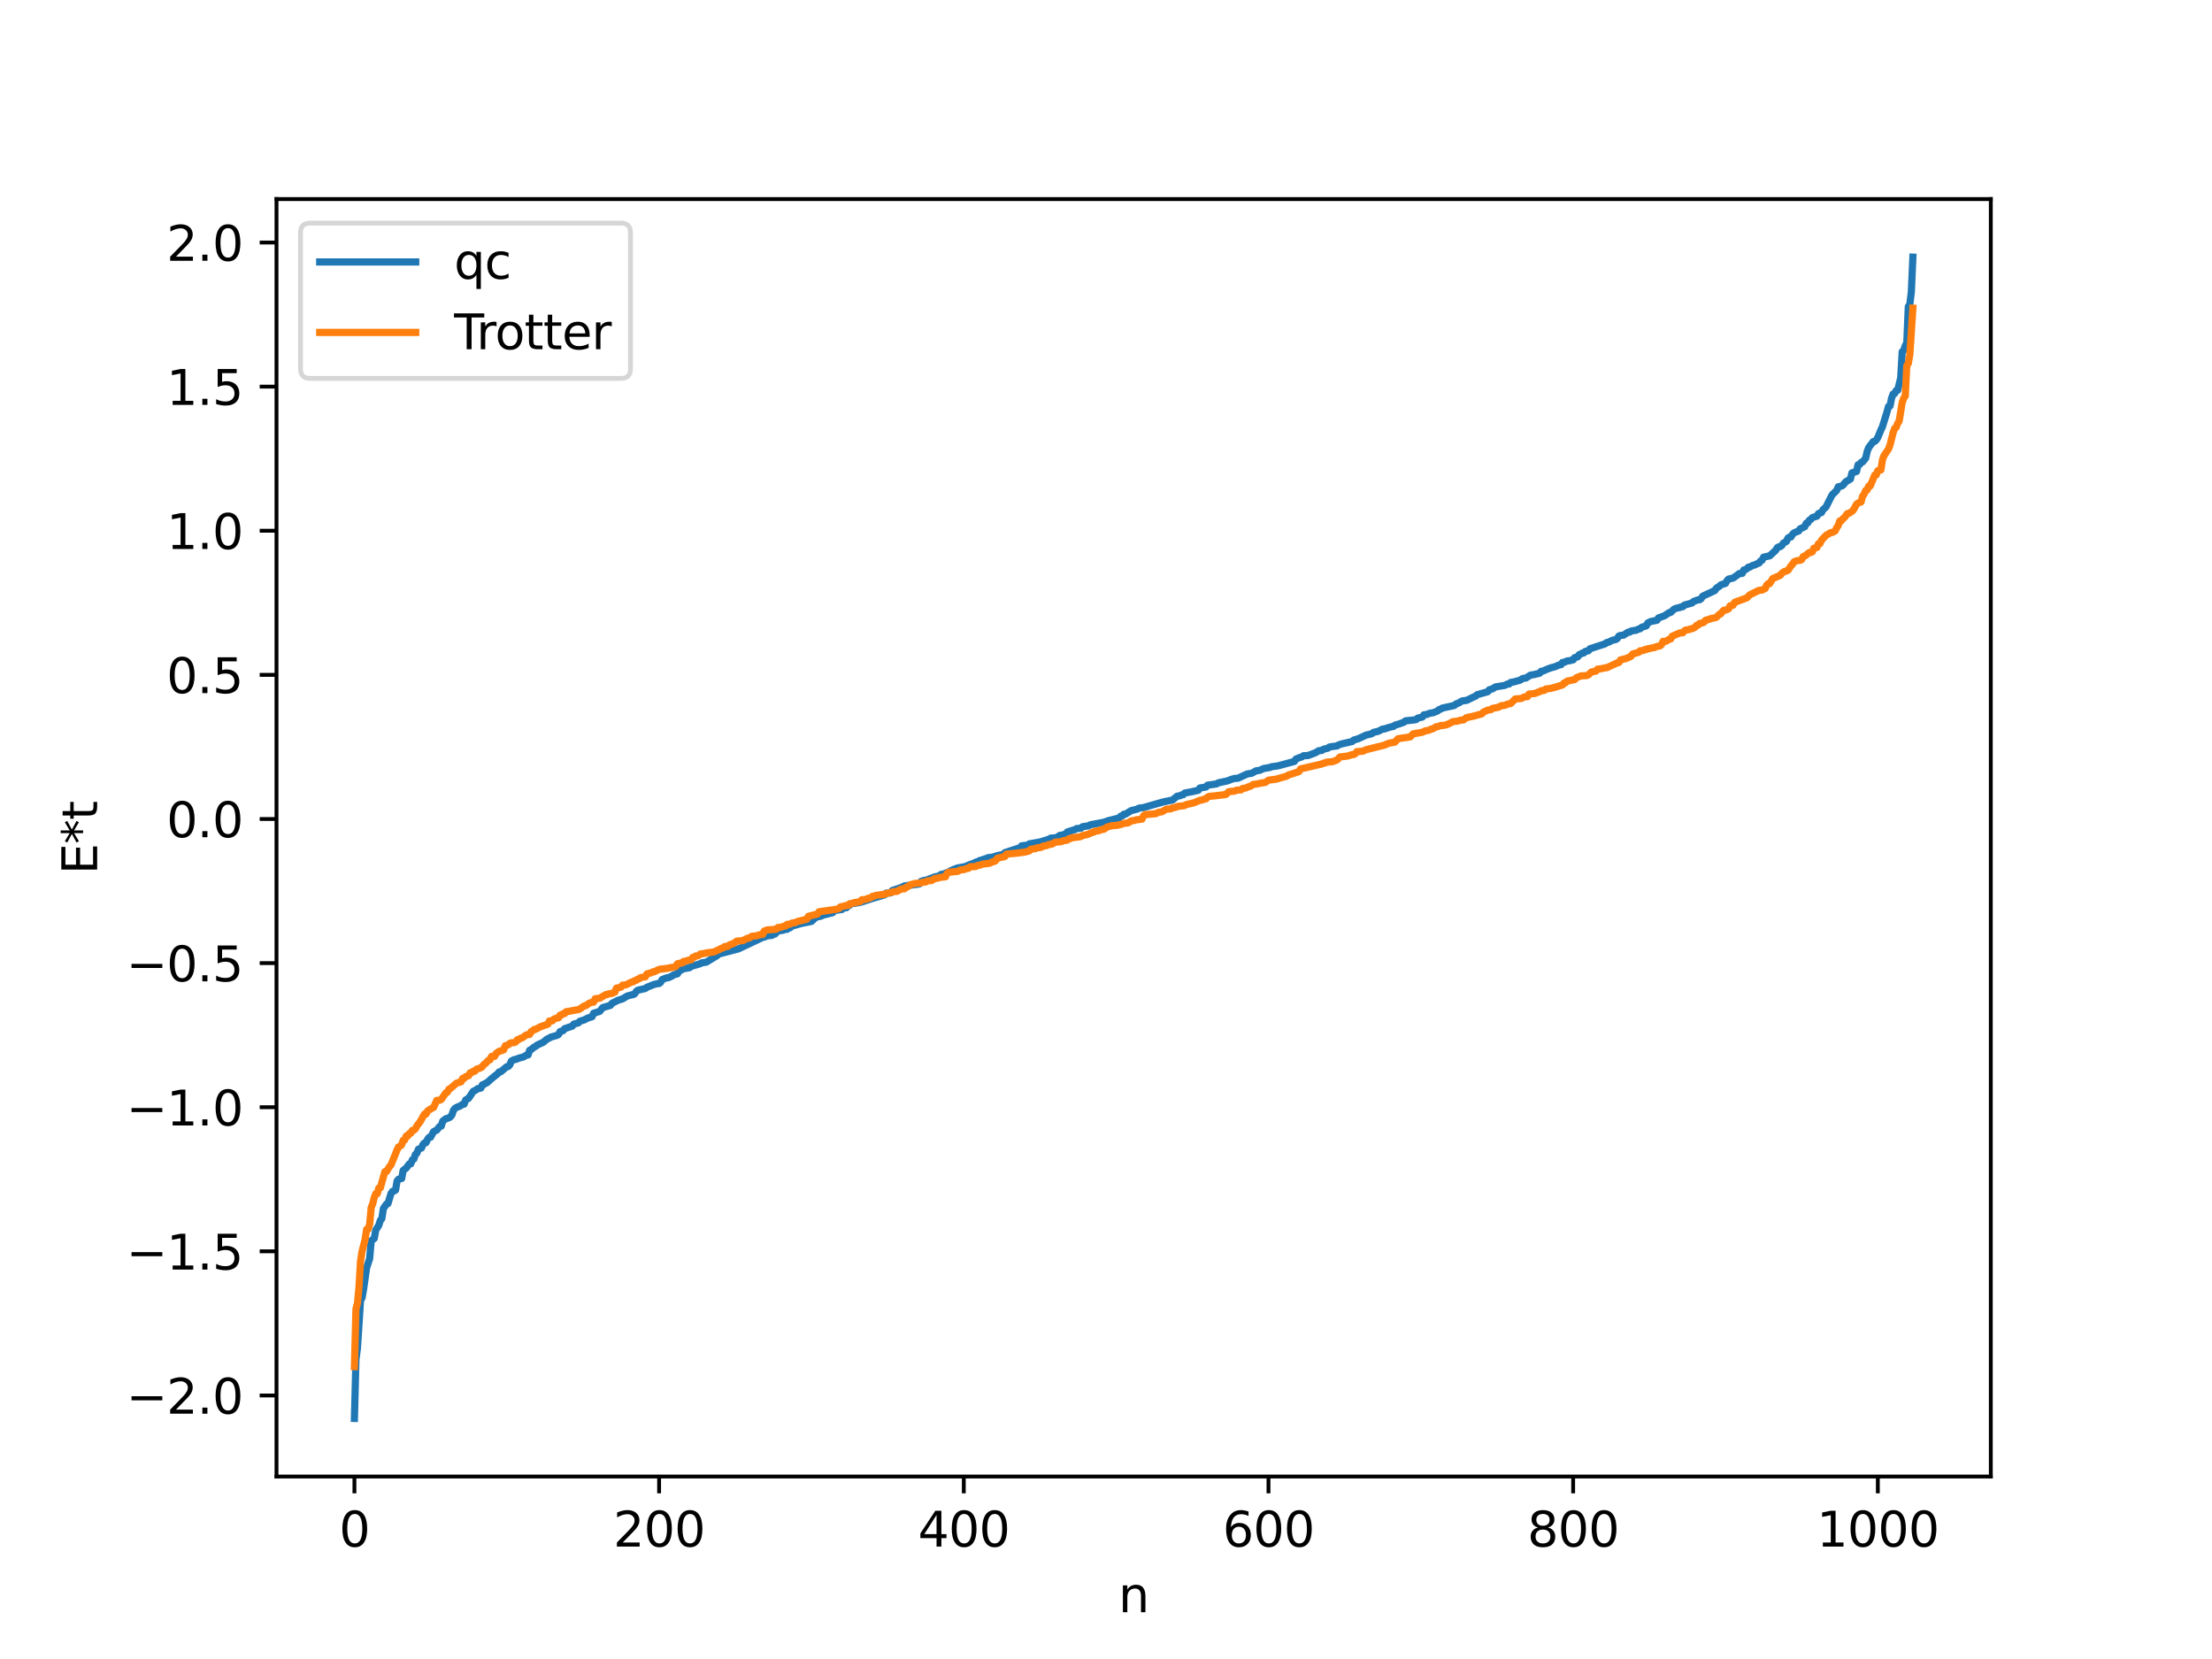 <?xml version="1.0" encoding="utf-8" standalone="no"?>
<!DOCTYPE svg PUBLIC "-//W3C//DTD SVG 1.1//EN"
  "http://www.w3.org/Graphics/SVG/1.1/DTD/svg11.dtd">
<svg xmlns:xlink="http://www.w3.org/1999/xlink" width="460.8pt" height="345.6pt" viewBox="0 0 460.8 345.6" xmlns="http://www.w3.org/2000/svg" version="1.1">
 <defs>
  <style type="text/css">*{stroke-linejoin: round; stroke-linecap: butt}</style>
 </defs>
 <g id="figure_1">
  <g id="patch_1">
   <path d="M 0 345.6 
L 460.8 345.6 
L 460.8 0 
L 0 0 
z
" style="fill: #ffffff"/>
  </g>
  <g id="axes_1">
   <g id="patch_2">
    <path d="M 57.6 307.584 
L 414.72 307.584 
L 414.72 41.472 
L 57.6 41.472 
z
" style="fill: #ffffff"/>
   </g>
   <g id="matplotlib.axis_1">
    <g id="xtick_1">
     <g id="line2d_1">
      <defs>
       <path id="m4f96b077d5" d="M 0 0 
L 0 3.5 
" style="stroke: #000000; stroke-width: 0.8"/>
      </defs>
      <g>
       <use xlink:href="#m4f96b077d5" x="73.833" y="307.584" style="stroke: #000000; stroke-width: 0.8"/>
      </g>
     </g>
     <g id="text_1">
      <!-- 0 -->
      <g transform="translate(70.651 322.182) scale(0.1 -0.1)">
       <defs>
        <path id="DejaVuSans-30" d="M 2034 4250 
Q 1547 4250 1301 3770 
Q 1056 3291 1056 2328 
Q 1056 1369 1301 889 
Q 1547 409 2034 409 
Q 2525 409 2770 889 
Q 3016 1369 3016 2328 
Q 3016 3291 2770 3770 
Q 2525 4250 2034 4250 
z
M 2034 4750 
Q 2819 4750 3233 4129 
Q 3647 3509 3647 2328 
Q 3647 1150 3233 529 
Q 2819 -91 2034 -91 
Q 1250 -91 836 529 
Q 422 1150 422 2328 
Q 422 3509 836 4129 
Q 1250 4750 2034 4750 
z
" transform="scale(0.016)"/>
       </defs>
       <use xlink:href="#DejaVuSans-30"/>
      </g>
     </g>
    </g>
    <g id="xtick_2">
     <g id="line2d_2">
      <g>
       <use xlink:href="#m4f96b077d5" x="137.304" y="307.584" style="stroke: #000000; stroke-width: 0.8"/>
      </g>
     </g>
     <g id="text_2">
      <!-- 200 -->
      <g transform="translate(127.76 322.182) scale(0.1 -0.1)">
       <defs>
        <path id="DejaVuSans-32" d="M 1228 531 
L 3431 531 
L 3431 0 
L 469 0 
L 469 531 
Q 828 903 1448 1529 
Q 2069 2156 2228 2338 
Q 2531 2678 2651 2914 
Q 2772 3150 2772 3378 
Q 2772 3750 2511 3984 
Q 2250 4219 1831 4219 
Q 1534 4219 1204 4116 
Q 875 4013 500 3803 
L 500 4441 
Q 881 4594 1212 4672 
Q 1544 4750 1819 4750 
Q 2544 4750 2975 4387 
Q 3406 4025 3406 3419 
Q 3406 3131 3298 2873 
Q 3191 2616 2906 2266 
Q 2828 2175 2409 1742 
Q 1991 1309 1228 531 
z
" transform="scale(0.016)"/>
       </defs>
       <use xlink:href="#DejaVuSans-32"/>
       <use xlink:href="#DejaVuSans-30" x="63.623"/>
       <use xlink:href="#DejaVuSans-30" x="127.246"/>
      </g>
     </g>
    </g>
    <g id="xtick_3">
     <g id="line2d_3">
      <g>
       <use xlink:href="#m4f96b077d5" x="200.775" y="307.584" style="stroke: #000000; stroke-width: 0.8"/>
      </g>
     </g>
     <g id="text_3">
      <!-- 400 -->
      <g transform="translate(191.231 322.182) scale(0.1 -0.1)">
       <defs>
        <path id="DejaVuSans-34" d="M 2419 4116 
L 825 1625 
L 2419 1625 
L 2419 4116 
z
M 2253 4666 
L 3047 4666 
L 3047 1625 
L 3713 1625 
L 3713 1100 
L 3047 1100 
L 3047 0 
L 2419 0 
L 2419 1100 
L 313 1100 
L 313 1709 
L 2253 4666 
z
" transform="scale(0.016)"/>
       </defs>
       <use xlink:href="#DejaVuSans-34"/>
       <use xlink:href="#DejaVuSans-30" x="63.623"/>
       <use xlink:href="#DejaVuSans-30" x="127.246"/>
      </g>
     </g>
    </g>
    <g id="xtick_4">
     <g id="line2d_4">
      <g>
       <use xlink:href="#m4f96b077d5" x="264.246" y="307.584" style="stroke: #000000; stroke-width: 0.8"/>
      </g>
     </g>
     <g id="text_4">
      <!-- 600 -->
      <g transform="translate(254.702 322.182) scale(0.1 -0.1)">
       <defs>
        <path id="DejaVuSans-36" d="M 2113 2584 
Q 1688 2584 1439 2293 
Q 1191 2003 1191 1497 
Q 1191 994 1439 701 
Q 1688 409 2113 409 
Q 2538 409 2786 701 
Q 3034 994 3034 1497 
Q 3034 2003 2786 2293 
Q 2538 2584 2113 2584 
z
M 3366 4563 
L 3366 3988 
Q 3128 4100 2886 4159 
Q 2644 4219 2406 4219 
Q 1781 4219 1451 3797 
Q 1122 3375 1075 2522 
Q 1259 2794 1537 2939 
Q 1816 3084 2150 3084 
Q 2853 3084 3261 2657 
Q 3669 2231 3669 1497 
Q 3669 778 3244 343 
Q 2819 -91 2113 -91 
Q 1303 -91 875 529 
Q 447 1150 447 2328 
Q 447 3434 972 4092 
Q 1497 4750 2381 4750 
Q 2619 4750 2861 4703 
Q 3103 4656 3366 4563 
z
" transform="scale(0.016)"/>
       </defs>
       <use xlink:href="#DejaVuSans-36"/>
       <use xlink:href="#DejaVuSans-30" x="63.623"/>
       <use xlink:href="#DejaVuSans-30" x="127.246"/>
      </g>
     </g>
    </g>
    <g id="xtick_5">
     <g id="line2d_5">
      <g>
       <use xlink:href="#m4f96b077d5" x="327.717" y="307.584" style="stroke: #000000; stroke-width: 0.8"/>
      </g>
     </g>
     <g id="text_5">
      <!-- 800 -->
      <g transform="translate(318.173 322.182) scale(0.1 -0.1)">
       <defs>
        <path id="DejaVuSans-38" d="M 2034 2216 
Q 1584 2216 1326 1975 
Q 1069 1734 1069 1313 
Q 1069 891 1326 650 
Q 1584 409 2034 409 
Q 2484 409 2743 651 
Q 3003 894 3003 1313 
Q 3003 1734 2745 1975 
Q 2488 2216 2034 2216 
z
M 1403 2484 
Q 997 2584 770 2862 
Q 544 3141 544 3541 
Q 544 4100 942 4425 
Q 1341 4750 2034 4750 
Q 2731 4750 3128 4425 
Q 3525 4100 3525 3541 
Q 3525 3141 3298 2862 
Q 3072 2584 2669 2484 
Q 3125 2378 3379 2068 
Q 3634 1759 3634 1313 
Q 3634 634 3220 271 
Q 2806 -91 2034 -91 
Q 1263 -91 848 271 
Q 434 634 434 1313 
Q 434 1759 690 2068 
Q 947 2378 1403 2484 
z
M 1172 3481 
Q 1172 3119 1398 2916 
Q 1625 2713 2034 2713 
Q 2441 2713 2670 2916 
Q 2900 3119 2900 3481 
Q 2900 3844 2670 4047 
Q 2441 4250 2034 4250 
Q 1625 4250 1398 4047 
Q 1172 3844 1172 3481 
z
" transform="scale(0.016)"/>
       </defs>
       <use xlink:href="#DejaVuSans-38"/>
       <use xlink:href="#DejaVuSans-30" x="63.623"/>
       <use xlink:href="#DejaVuSans-30" x="127.246"/>
      </g>
     </g>
    </g>
    <g id="xtick_6">
     <g id="line2d_6">
      <g>
       <use xlink:href="#m4f96b077d5" x="391.188" y="307.584" style="stroke: #000000; stroke-width: 0.8"/>
      </g>
     </g>
     <g id="text_6">
      <!-- 1000 -->
      <g transform="translate(378.463 322.182) scale(0.1 -0.1)">
       <defs>
        <path id="DejaVuSans-31" d="M 794 531 
L 1825 531 
L 1825 4091 
L 703 3866 
L 703 4441 
L 1819 4666 
L 2450 4666 
L 2450 531 
L 3481 531 
L 3481 0 
L 794 0 
L 794 531 
z
" transform="scale(0.016)"/>
       </defs>
       <use xlink:href="#DejaVuSans-31"/>
       <use xlink:href="#DejaVuSans-30" x="63.623"/>
       <use xlink:href="#DejaVuSans-30" x="127.246"/>
       <use xlink:href="#DejaVuSans-30" x="190.869"/>
      </g>
     </g>
    </g>
    <g id="text_7">
     <!-- n -->
     <g transform="translate(232.991 335.861) scale(0.1 -0.1)">
      <defs>
       <path id="DejaVuSans-6e" d="M 3513 2113 
L 3513 0 
L 2938 0 
L 2938 2094 
Q 2938 2591 2744 2837 
Q 2550 3084 2163 3084 
Q 1697 3084 1428 2787 
Q 1159 2491 1159 1978 
L 1159 0 
L 581 0 
L 581 3500 
L 1159 3500 
L 1159 2956 
Q 1366 3272 1645 3428 
Q 1925 3584 2291 3584 
Q 2894 3584 3203 3211 
Q 3513 2838 3513 2113 
z
" transform="scale(0.016)"/>
      </defs>
      <use xlink:href="#DejaVuSans-6e"/>
     </g>
    </g>
   </g>
   <g id="matplotlib.axis_2">
    <g id="ytick_1">
     <g id="line2d_7">
      <defs>
       <path id="m91abf46f65" d="M 0 0 
L -3.5 0 
" style="stroke: #000000; stroke-width: 0.8"/>
      </defs>
      <g>
       <use xlink:href="#m91abf46f65" x="57.6" y="290.699" style="stroke: #000000; stroke-width: 0.8"/>
      </g>
     </g>
     <g id="text_8">
      <!-- −2.0 -->
      <g transform="translate(26.317 294.498) scale(0.1 -0.1)">
       <defs>
        <path id="DejaVuSans-2212" d="M 678 2272 
L 4684 2272 
L 4684 1741 
L 678 1741 
L 678 2272 
z
" transform="scale(0.016)"/>
        <path id="DejaVuSans-2e" d="M 684 794 
L 1344 794 
L 1344 0 
L 684 0 
L 684 794 
z
" transform="scale(0.016)"/>
       </defs>
       <use xlink:href="#DejaVuSans-2212"/>
       <use xlink:href="#DejaVuSans-32" x="83.789"/>
       <use xlink:href="#DejaVuSans-2e" x="147.412"/>
       <use xlink:href="#DejaVuSans-30" x="179.199"/>
      </g>
     </g>
    </g>
    <g id="ytick_2">
     <g id="line2d_8">
      <g>
       <use xlink:href="#m91abf46f65" x="57.6" y="260.676" style="stroke: #000000; stroke-width: 0.8"/>
      </g>
     </g>
     <g id="text_9">
      <!-- −1.5 -->
      <g transform="translate(26.317 264.476) scale(0.1 -0.1)">
       <defs>
        <path id="DejaVuSans-35" d="M 691 4666 
L 3169 4666 
L 3169 4134 
L 1269 4134 
L 1269 2991 
Q 1406 3038 1543 3061 
Q 1681 3084 1819 3084 
Q 2600 3084 3056 2656 
Q 3513 2228 3513 1497 
Q 3513 744 3044 326 
Q 2575 -91 1722 -91 
Q 1428 -91 1123 -41 
Q 819 9 494 109 
L 494 744 
Q 775 591 1075 516 
Q 1375 441 1709 441 
Q 2250 441 2565 725 
Q 2881 1009 2881 1497 
Q 2881 1984 2565 2268 
Q 2250 2553 1709 2553 
Q 1456 2553 1204 2497 
Q 953 2441 691 2322 
L 691 4666 
z
" transform="scale(0.016)"/>
       </defs>
       <use xlink:href="#DejaVuSans-2212"/>
       <use xlink:href="#DejaVuSans-31" x="83.789"/>
       <use xlink:href="#DejaVuSans-2e" x="147.412"/>
       <use xlink:href="#DejaVuSans-35" x="179.199"/>
      </g>
     </g>
    </g>
    <g id="ytick_3">
     <g id="line2d_9">
      <g>
       <use xlink:href="#m91abf46f65" x="57.6" y="230.654" style="stroke: #000000; stroke-width: 0.8"/>
      </g>
     </g>
     <g id="text_10">
      <!-- −1.0 -->
      <g transform="translate(26.317 234.454) scale(0.1 -0.1)">
       <use xlink:href="#DejaVuSans-2212"/>
       <use xlink:href="#DejaVuSans-31" x="83.789"/>
       <use xlink:href="#DejaVuSans-2e" x="147.412"/>
       <use xlink:href="#DejaVuSans-30" x="179.199"/>
      </g>
     </g>
    </g>
    <g id="ytick_4">
     <g id="line2d_10">
      <g>
       <use xlink:href="#m91abf46f65" x="57.6" y="200.632" style="stroke: #000000; stroke-width: 0.8"/>
      </g>
     </g>
     <g id="text_11">
      <!-- −0.5 -->
      <g transform="translate(26.317 204.431) scale(0.1 -0.1)">
       <use xlink:href="#DejaVuSans-2212"/>
       <use xlink:href="#DejaVuSans-30" x="83.789"/>
       <use xlink:href="#DejaVuSans-2e" x="147.412"/>
       <use xlink:href="#DejaVuSans-35" x="179.199"/>
      </g>
     </g>
    </g>
    <g id="ytick_5">
     <g id="line2d_11">
      <g>
       <use xlink:href="#m91abf46f65" x="57.6" y="170.61" style="stroke: #000000; stroke-width: 0.8"/>
      </g>
     </g>
     <g id="text_12">
      <!-- 0.0 -->
      <g transform="translate(34.697 174.409) scale(0.1 -0.1)">
       <use xlink:href="#DejaVuSans-30"/>
       <use xlink:href="#DejaVuSans-2e" x="63.623"/>
       <use xlink:href="#DejaVuSans-30" x="95.41"/>
      </g>
     </g>
    </g>
    <g id="ytick_6">
     <g id="line2d_12">
      <g>
       <use xlink:href="#m91abf46f65" x="57.6" y="140.588" style="stroke: #000000; stroke-width: 0.8"/>
      </g>
     </g>
     <g id="text_13">
      <!-- 0.5 -->
      <g transform="translate(34.697 144.387) scale(0.1 -0.1)">
       <use xlink:href="#DejaVuSans-30"/>
       <use xlink:href="#DejaVuSans-2e" x="63.623"/>
       <use xlink:href="#DejaVuSans-35" x="95.41"/>
      </g>
     </g>
    </g>
    <g id="ytick_7">
     <g id="line2d_13">
      <g>
       <use xlink:href="#m91abf46f65" x="57.6" y="110.565" style="stroke: #000000; stroke-width: 0.8"/>
      </g>
     </g>
     <g id="text_14">
      <!-- 1.0 -->
      <g transform="translate(34.697 114.365) scale(0.1 -0.1)">
       <use xlink:href="#DejaVuSans-31"/>
       <use xlink:href="#DejaVuSans-2e" x="63.623"/>
       <use xlink:href="#DejaVuSans-30" x="95.41"/>
      </g>
     </g>
    </g>
    <g id="ytick_8">
     <g id="line2d_14">
      <g>
       <use xlink:href="#m91abf46f65" x="57.6" y="80.543" style="stroke: #000000; stroke-width: 0.8"/>
      </g>
     </g>
     <g id="text_15">
      <!-- 1.5 -->
      <g transform="translate(34.697 84.343) scale(0.1 -0.1)">
       <use xlink:href="#DejaVuSans-31"/>
       <use xlink:href="#DejaVuSans-2e" x="63.623"/>
       <use xlink:href="#DejaVuSans-35" x="95.41"/>
      </g>
     </g>
    </g>
    <g id="ytick_9">
     <g id="line2d_15">
      <g>
       <use xlink:href="#m91abf46f65" x="57.6" y="50.521" style="stroke: #000000; stroke-width: 0.8"/>
      </g>
     </g>
     <g id="text_16">
      <!-- 2.0 -->
      <g transform="translate(34.697 54.32) scale(0.1 -0.1)">
       <use xlink:href="#DejaVuSans-32"/>
       <use xlink:href="#DejaVuSans-2e" x="63.623"/>
       <use xlink:href="#DejaVuSans-30" x="95.41"/>
      </g>
     </g>
    </g>
    <g id="text_17">
     <!-- E*t -->
     <g transform="translate(20.238 182.148) rotate(-90) scale(0.1 -0.1)">
      <defs>
       <path id="DejaVuSans-45" d="M 628 4666 
L 3578 4666 
L 3578 4134 
L 1259 4134 
L 1259 2753 
L 3481 2753 
L 3481 2222 
L 1259 2222 
L 1259 531 
L 3634 531 
L 3634 0 
L 628 0 
L 628 4666 
z
" transform="scale(0.016)"/>
       <path id="DejaVuSans-2a" d="M 3009 3897 
L 1888 3291 
L 3009 2681 
L 2828 2375 
L 1778 3009 
L 1778 1831 
L 1422 1831 
L 1422 3009 
L 372 2375 
L 191 2681 
L 1313 3291 
L 191 3897 
L 372 4206 
L 1422 3572 
L 1422 4750 
L 1778 4750 
L 1778 3572 
L 2828 4206 
L 3009 3897 
z
" transform="scale(0.016)"/>
       <path id="DejaVuSans-74" d="M 1172 4494 
L 1172 3500 
L 2356 3500 
L 2356 3053 
L 1172 3053 
L 1172 1153 
Q 1172 725 1289 603 
Q 1406 481 1766 481 
L 2356 481 
L 2356 0 
L 1766 0 
Q 1100 0 847 248 
Q 594 497 594 1153 
L 594 3053 
L 172 3053 
L 172 3500 
L 594 3500 
L 594 4494 
L 1172 4494 
z
" transform="scale(0.016)"/>
      </defs>
      <use xlink:href="#DejaVuSans-45"/>
      <use xlink:href="#DejaVuSans-2a" x="63.184"/>
      <use xlink:href="#DejaVuSans-74" x="113.184"/>
     </g>
    </g>
   </g>
   <g id="line2d_16">
    <path d="M 73.833 295.488 
L 74.15 283.214 
L 74.467 280.806 
L 75.102 270.894 
L 75.42 270.377 
L 75.737 268.575 
L 76.372 264.118 
L 77.006 262.19 
L 77.324 258.487 
L 77.958 258.003 
L 78.276 256.254 
L 78.91 255.256 
L 79.228 254.218 
L 79.545 253.856 
L 79.862 251.762 
L 80.497 250.849 
L 80.815 250.741 
L 81.449 248.644 
L 81.767 248.183 
L 82.084 248.122 
L 82.401 247.912 
L 82.719 246.019 
L 83.036 245.649 
L 83.671 245.506 
L 83.988 243.821 
L 84.623 243.328 
L 85.258 242.474 
L 85.575 242.445 
L 85.892 241.62 
L 86.21 241.47 
L 86.527 240.497 
L 86.844 240.234 
L 87.162 239.408 
L 87.796 239.158 
L 88.114 238.427 
L 88.431 238.085 
L 88.748 238.042 
L 89.066 237.354 
L 89.383 236.938 
L 89.7 236.902 
L 90.335 235.73 
L 90.97 235.436 
L 91.605 234.644 
L 91.922 234.594 
L 92.239 233.547 
L 92.874 233.054 
L 93.509 232.873 
L 93.826 232.656 
L 94.143 232.258 
L 94.461 231.306 
L 94.778 230.884 
L 95.413 230.55 
L 95.73 230.474 
L 96.365 230.047 
L 96.682 230.011 
L 97 229.144 
L 97.634 228.781 
L 98.586 227.341 
L 99.221 227.024 
L 99.539 226.773 
L 100.173 226.67 
L 100.491 225.983 
L 100.808 225.915 
L 101.125 225.665 
L 101.443 225.565 
L 102.395 224.7 
L 103.664 223.683 
L 103.981 223.304 
L 104.299 223.273 
L 105.568 222.214 
L 105.886 222.175 
L 106.203 221.82 
L 106.52 221.046 
L 107.155 220.713 
L 107.472 220.698 
L 108.107 220.423 
L 109.059 220.182 
L 109.694 219.789 
L 110.011 219.759 
L 110.329 218.785 
L 110.646 218.642 
L 111.281 218.115 
L 111.598 217.971 
L 111.915 217.698 
L 113.185 217.12 
L 113.82 216.564 
L 114.772 216.047 
L 116.041 215.681 
L 116.358 215.504 
L 116.676 214.891 
L 117.31 214.701 
L 117.628 214.285 
L 119.215 213.763 
L 119.532 213.337 
L 120.484 213.088 
L 120.801 212.735 
L 121.753 212.45 
L 122.388 212.099 
L 123.34 211.8 
L 123.658 211.081 
L 124.927 210.686 
L 125.562 209.899 
L 126.196 209.72 
L 126.831 209.535 
L 127.148 209.441 
L 127.466 209.024 
L 128.735 208.379 
L 129.687 208.085 
L 130.639 207.507 
L 131.591 207.236 
L 131.909 207.195 
L 132.226 207.023 
L 132.543 206.521 
L 132.861 206.284 
L 134.448 205.914 
L 134.765 205.666 
L 135.4 205.425 
L 136.034 205.146 
L 136.986 204.896 
L 137.304 204.885 
L 137.621 204.65 
L 137.939 204.056 
L 138.891 203.697 
L 139.208 203.686 
L 139.843 203.403 
L 140.477 203.02 
L 141.112 202.876 
L 141.429 202.341 
L 142.381 201.817 
L 143.651 201.588 
L 143.968 201.319 
L 145.872 200.759 
L 146.19 200.571 
L 147.142 200.432 
L 149.046 199.269 
L 149.363 199.089 
L 149.681 198.751 
L 153.806 197.676 
L 158.884 195.272 
L 159.201 195.226 
L 159.836 194.947 
L 160.788 194.865 
L 161.105 194.648 
L 161.423 194.586 
L 162.058 193.933 
L 163.01 193.804 
L 163.644 193.61 
L 163.962 193.594 
L 164.279 193.328 
L 164.596 193.271 
L 164.914 192.938 
L 167.135 192.321 
L 167.77 192.203 
L 169.039 191.95 
L 169.991 191.068 
L 170.943 190.873 
L 171.578 190.597 
L 173.165 190.207 
L 173.482 190.11 
L 173.8 189.684 
L 175.386 189.466 
L 175.704 189.13 
L 176.339 189.091 
L 176.656 188.751 
L 176.973 188.582 
L 177.291 188.279 
L 179.195 187.989 
L 182.051 187.069 
L 183.955 186.519 
L 184.272 186.418 
L 184.59 186.061 
L 185.542 186.002 
L 185.859 185.519 
L 187.763 184.881 
L 188.398 184.56 
L 191.254 184.191 
L 191.572 184.114 
L 191.889 183.608 
L 192.524 183.397 
L 192.841 183.388 
L 194.745 182.666 
L 195.697 182.47 
L 196.015 182.166 
L 196.649 182.052 
L 197.284 181.763 
L 197.601 181.721 
L 197.919 181.444 
L 198.871 181.033 
L 199.505 180.809 
L 201.092 180.523 
L 202.044 180.109 
L 202.996 179.77 
L 203.314 179.579 
L 203.631 179.549 
L 203.948 179.328 
L 205.535 178.802 
L 205.853 178.662 
L 206.805 178.56 
L 207.757 178.25 
L 208.391 178.113 
L 209.026 177.994 
L 209.343 177.618 
L 212.517 176.574 
L 212.834 176.194 
L 214.104 176.059 
L 214.421 175.791 
L 216.643 175.399 
L 218.547 174.818 
L 218.864 174.6 
L 220.134 174.49 
L 220.768 174.033 
L 221.403 173.932 
L 222.038 173.699 
L 222.355 173.307 
L 223.942 172.816 
L 224.259 172.618 
L 225.211 172.512 
L 225.529 172.216 
L 226.798 172.028 
L 227.115 171.826 
L 229.972 171.284 
L 230.924 170.945 
L 233.145 170.395 
L 233.462 170.028 
L 233.78 169.969 
L 234.097 169.627 
L 234.415 169.612 
L 235.684 168.854 
L 236.953 168.541 
L 237.271 168.343 
L 238.223 168.23 
L 240.444 167.591 
L 242.348 167.05 
L 244.253 166.658 
L 244.887 166.131 
L 245.205 165.867 
L 245.839 165.769 
L 246.157 165.584 
L 246.474 165.558 
L 246.791 165.209 
L 248.378 164.914 
L 249.648 164.607 
L 249.965 164.152 
L 251.234 163.944 
L 251.552 163.568 
L 253.139 163.35 
L 253.456 163.297 
L 253.773 163.083 
L 255.677 162.679 
L 256.629 162.319 
L 257.264 162.151 
L 257.899 162.119 
L 259.803 161.235 
L 260.755 161.083 
L 261.707 160.561 
L 262.342 160.495 
L 263.294 160.082 
L 264.563 159.873 
L 264.881 159.721 
L 266.15 159.561 
L 269.641 158.623 
L 269.958 158.137 
L 270.593 157.865 
L 271.228 157.658 
L 271.545 157.431 
L 272.497 157.392 
L 274.084 156.786 
L 274.719 156.388 
L 275.353 156.338 
L 275.671 156.085 
L 276.623 155.864 
L 276.94 155.621 
L 277.575 155.511 
L 278.527 155.393 
L 278.844 155.184 
L 279.479 154.972 
L 281.7 154.467 
L 282.018 154.161 
L 282.97 153.884 
L 284.557 153.145 
L 285.509 152.918 
L 285.826 152.813 
L 286.143 152.56 
L 287.096 152.352 
L 288.048 151.87 
L 288.365 151.867 
L 289 151.644 
L 289.952 151.368 
L 290.269 151.344 
L 290.586 151.068 
L 291.539 150.788 
L 292.491 150.43 
L 292.808 150.161 
L 294.712 149.96 
L 295.029 149.891 
L 295.347 149.596 
L 296.299 149.378 
L 296.616 148.918 
L 297.251 148.826 
L 297.886 148.567 
L 298.52 148.485 
L 299.472 148.106 
L 299.79 147.815 
L 300.107 147.736 
L 300.424 147.516 
L 302.963 146.962 
L 303.281 146.671 
L 303.915 146.417 
L 304.55 146.029 
L 305.185 145.937 
L 305.502 145.918 
L 306.772 145.291 
L 307.406 145.011 
L 307.724 144.718 
L 309.628 144.184 
L 309.945 144.088 
L 310.262 143.678 
L 310.897 143.516 
L 311.532 143.096 
L 313.436 142.786 
L 314.071 142.489 
L 314.388 142.487 
L 314.705 142.167 
L 315.34 142.055 
L 316.61 141.713 
L 317.244 141.324 
L 317.879 141.248 
L 318.831 140.638 
L 319.466 140.546 
L 320.735 140.242 
L 321.053 139.833 
L 321.37 139.818 
L 322.639 139.269 
L 323.274 139.064 
L 323.909 138.898 
L 324.861 138.499 
L 325.178 138.472 
L 325.496 137.996 
L 325.813 137.99 
L 326.448 137.693 
L 327.082 137.632 
L 327.4 137.485 
L 327.717 137.464 
L 328.034 136.998 
L 328.669 136.822 
L 328.986 136.36 
L 329.304 136.264 
L 329.621 136.042 
L 329.939 136.019 
L 330.256 135.693 
L 330.891 135.567 
L 331.208 135.152 
L 334.381 134.119 
L 334.699 133.853 
L 335.016 133.809 
L 335.968 133.355 
L 336.603 133.232 
L 336.92 133.002 
L 337.238 132.498 
L 337.555 132.378 
L 338.19 132.324 
L 339.142 131.699 
L 339.459 131.695 
L 339.777 131.46 
L 340.411 131.339 
L 340.729 131.327 
L 341.363 131.048 
L 341.681 130.973 
L 341.998 130.668 
L 342.95 130.378 
L 343.267 129.772 
L 343.902 129.468 
L 345.172 129.211 
L 345.489 128.728 
L 346.758 128.267 
L 347.71 127.621 
L 348.028 127.579 
L 348.662 126.968 
L 348.98 126.781 
L 349.615 126.611 
L 349.932 126.562 
L 350.249 126.4 
L 350.567 126.385 
L 350.884 126.053 
L 352.471 125.618 
L 352.788 125.3 
L 353.74 124.951 
L 354.058 124.942 
L 354.375 124.725 
L 354.692 124.203 
L 357.231 123.02 
L 357.548 122.533 
L 358.183 122.125 
L 358.5 121.826 
L 359.453 121.524 
L 359.77 120.962 
L 360.087 120.631 
L 361.039 120.422 
L 361.991 119.747 
L 362.309 119.491 
L 362.943 119.448 
L 363.261 118.734 
L 363.578 118.678 
L 363.896 118.484 
L 364.213 118.15 
L 364.53 118.134 
L 365.165 117.757 
L 365.482 117.713 
L 366.117 117.409 
L 366.434 117.294 
L 366.752 116.867 
L 367.069 116.71 
L 367.386 116.066 
L 368.656 115.794 
L 369.925 114.622 
L 370.243 114.094 
L 370.56 113.904 
L 370.877 113.873 
L 371.195 113.624 
L 371.512 113.135 
L 372.147 112.791 
L 372.464 112.088 
L 372.781 111.883 
L 373.099 111.857 
L 373.416 111.308 
L 373.734 111 
L 374.368 110.74 
L 374.686 110.621 
L 375.003 110.165 
L 375.955 109.733 
L 376.272 109.01 
L 376.59 108.925 
L 376.907 108.381 
L 377.224 108.215 
L 377.542 107.833 
L 378.177 107.621 
L 378.494 107.536 
L 378.811 106.992 
L 379.446 106.779 
L 379.763 106.18 
L 380.398 105.608 
L 381.033 104.318 
L 381.667 103.085 
L 382.62 102.157 
L 382.937 101.403 
L 383.572 101.272 
L 383.889 101.11 
L 384.524 100.352 
L 385.476 99.795 
L 385.793 98.506 
L 386.745 98.223 
L 387.062 96.833 
L 387.38 96.782 
L 387.697 96.337 
L 388.015 96.234 
L 388.649 95.454 
L 388.967 94.061 
L 389.284 93.238 
L 390.236 91.99 
L 390.553 91.944 
L 390.871 91.639 
L 391.188 91.127 
L 391.823 89.574 
L 392.14 88.903 
L 393.092 85.827 
L 393.41 84.672 
L 393.727 84.569 
L 394.044 82.964 
L 394.362 82.094 
L 394.679 81.982 
L 394.996 81.368 
L 395.314 81.316 
L 395.948 78.736 
L 396.266 73.264 
L 396.583 72.978 
L 396.9 72.013 
L 397.218 71.435 
L 397.535 63.872 
L 397.853 63.406 
L 398.17 60.775 
L 398.487 53.568 
L 398.487 53.568 
" clip-path="url(#p17c84b23d4)" style="fill: none; stroke: #1f77b4; stroke-width: 1.5; stroke-linecap: square"/>
   </g>
   <g id="line2d_17">
    <path d="M 73.833 284.694 
L 74.15 272.685 
L 74.467 271.51 
L 74.785 268.098 
L 75.102 262.785 
L 75.42 260.676 
L 76.054 258.218 
L 76.372 256.089 
L 76.689 256.089 
L 77.006 255.033 
L 77.324 251.553 
L 77.641 250.776 
L 77.958 249.484 
L 78.276 248.668 
L 78.593 248.668 
L 78.91 247.492 
L 79.228 247.451 
L 80.18 244.081 
L 80.497 244.081 
L 81.132 243.024 
L 81.449 242.697 
L 82.719 239.544 
L 83.036 238.914 
L 83.353 238.767 
L 83.671 238.466 
L 83.988 237.557 
L 84.305 237.476 
L 84.623 236.659 
L 84.94 236.659 
L 85.258 236.142 
L 85.575 236.079 
L 85.892 235.483 
L 86.21 235.442 
L 86.527 235.176 
L 86.844 234.55 
L 87.479 233.743 
L 88.431 232.072 
L 88.748 232.072 
L 89.066 231.451 
L 89.7 231.015 
L 90.335 230.688 
L 90.97 229.237 
L 91.605 229.198 
L 91.922 229.037 
L 92.874 227.657 
L 93.191 227.536 
L 93.509 226.905 
L 93.826 226.758 
L 95.096 225.634 
L 96.048 225.359 
L 96.365 224.65 
L 96.682 224.65 
L 97 224.291 
L 97.634 224.07 
L 97.952 223.474 
L 98.269 223.433 
L 98.586 223.167 
L 98.904 223.161 
L 99.221 222.758 
L 100.173 222.434 
L 100.491 222.191 
L 100.808 221.734 
L 101.125 221.549 
L 101.76 220.874 
L 102.077 220.774 
L 102.395 220.075 
L 103.029 220.063 
L 103.347 219.442 
L 103.981 219.006 
L 104.616 218.824 
L 104.934 218.679 
L 105.251 217.853 
L 105.886 217.651 
L 106.203 217.353 
L 106.52 217.228 
L 107.155 217.189 
L 107.472 217.028 
L 107.79 216.584 
L 108.107 216.527 
L 108.424 216.291 
L 108.742 216.23 
L 109.694 215.566 
L 110.329 215.491 
L 110.646 214.896 
L 110.963 214.749 
L 111.281 214.448 
L 111.598 214.423 
L 112.55 213.908 
L 114.137 213.35 
L 114.454 212.679 
L 115.089 212.641 
L 115.406 212.282 
L 116.041 212.061 
L 116.358 212.035 
L 116.676 211.465 
L 116.993 211.424 
L 117.31 211.159 
L 117.628 211.152 
L 117.945 210.749 
L 118.58 210.669 
L 119.215 210.533 
L 120.484 210.312 
L 120.801 210.183 
L 121.436 209.725 
L 121.753 209.54 
L 122.071 209.484 
L 122.705 209.009 
L 123.34 208.768 
L 123.658 208.765 
L 123.975 208.066 
L 124.927 207.951 
L 126.196 207.19 
L 126.514 207.173 
L 126.831 207.017 
L 127.466 206.948 
L 128.1 206.67 
L 128.418 205.844 
L 129.053 205.716 
L 129.37 205.642 
L 129.687 205.219 
L 130.322 205.18 
L 131.591 204.575 
L 131.909 204.518 
L 132.226 204.283 
L 132.543 204.221 
L 132.861 203.967 
L 133.178 203.881 
L 133.496 203.639 
L 134.448 203.482 
L 134.765 202.887 
L 135.717 202.631 
L 136.034 202.44 
L 136.352 202.414 
L 137.304 201.928 
L 138.891 201.737 
L 139.843 201.55 
L 140.477 201.449 
L 140.795 201.342 
L 141.112 200.771 
L 141.747 200.632 
L 142.064 200.632 
L 142.381 200.28 
L 142.699 200.274 
L 143.334 200.052 
L 143.968 199.952 
L 144.286 199.457 
L 144.603 199.415 
L 144.92 199.15 
L 145.238 199.143 
L 145.555 199.018 
L 145.872 198.74 
L 146.507 198.66 
L 147.142 198.524 
L 148.729 198.303 
L 149.998 197.716 
L 150.315 197.531 
L 150.633 197.475 
L 150.95 197.19 
L 151.585 197.171 
L 151.902 196.856 
L 152.854 196.52 
L 153.489 196.057 
L 154.758 195.942 
L 155.71 195.445 
L 156.028 195.424 
L 156.662 195.035 
L 157.615 194.939 
L 158.249 194.723 
L 158.884 194.661 
L 159.201 193.956 
L 159.836 193.72 
L 161.105 193.633 
L 161.74 193.557 
L 162.058 193.21 
L 162.692 193.172 
L 163.327 192.925 
L 163.644 192.904 
L 163.962 192.572 
L 164.596 192.509 
L 164.914 192.306 
L 165.548 192.212 
L 166.183 191.958 
L 168.087 191.473 
L 168.405 190.879 
L 170.309 190.405 
L 170.626 189.929 
L 171.578 189.799 
L 174.117 189.44 
L 174.752 189.264 
L 175.069 188.932 
L 176.339 188.623 
L 176.656 188.623 
L 176.973 188.271 
L 177.291 188.265 
L 177.925 188.044 
L 179.195 187.836 
L 179.512 187.448 
L 180.464 187.35 
L 180.781 187.141 
L 181.099 187.134 
L 181.416 187.009 
L 181.734 186.732 
L 182.051 186.707 
L 182.368 186.542 
L 184.272 186.294 
L 184.907 186.06 
L 185.859 185.866 
L 186.177 185.716 
L 186.811 185.699 
L 187.763 185.181 
L 188.398 185.162 
L 188.715 184.847 
L 189.033 184.75 
L 189.667 184.308 
L 190.62 184.036 
L 191.889 183.925 
L 192.206 183.771 
L 192.841 183.731 
L 193.158 183.515 
L 194.11 183.415 
L 194.745 182.999 
L 195.38 182.931 
L 195.697 182.797 
L 196.967 182.652 
L 197.284 181.947 
L 197.601 181.712 
L 199.188 181.548 
L 199.505 181.516 
L 200.14 181.201 
L 200.775 181.163 
L 201.41 180.916 
L 201.727 180.895 
L 202.044 180.572 
L 203.314 180.501 
L 203.631 180.297 
L 204.266 180.203 
L 204.583 180.02 
L 205.535 179.91 
L 206.17 179.821 
L 206.805 179.5 
L 207.122 179.464 
L 207.439 179.251 
L 207.757 178.787 
L 209.343 178.422 
L 209.661 177.92 
L 211.565 177.757 
L 213.469 177.513 
L 214.421 177.256 
L 214.739 176.923 
L 215.373 176.819 
L 215.691 176.799 
L 216.008 176.614 
L 216.643 176.56 
L 216.96 176.494 
L 217.277 176.263 
L 217.912 176.175 
L 218.547 175.934 
L 219.181 175.827 
L 219.816 175.439 
L 221.086 175.341 
L 221.403 175.165 
L 222.355 175 
L 222.672 174.723 
L 222.99 174.699 
L 223.307 174.533 
L 224.894 174.328 
L 225.211 174.248 
L 225.529 174.051 
L 226.481 173.857 
L 227.433 173.458 
L 227.75 173.389 
L 228.067 173.172 
L 229.02 173.023 
L 229.337 172.838 
L 229.972 172.741 
L 230.606 172.3 
L 231.558 172.027 
L 232.828 171.916 
L 233.462 171.762 
L 234.097 171.536 
L 235.049 171.406 
L 235.684 170.991 
L 236.319 170.922 
L 236.636 170.788 
L 237.905 170.643 
L 238.223 169.938 
L 238.54 169.703 
L 240.762 169.507 
L 241.396 169.192 
L 242.031 169.122 
L 242.983 168.563 
L 243.935 168.492 
L 244.253 168.288 
L 244.887 168.194 
L 245.205 168.011 
L 246.157 167.901 
L 246.791 167.812 
L 247.109 167.613 
L 248.696 167.242 
L 249.965 166.72 
L 250.6 166.605 
L 250.917 166.433 
L 251.234 166.413 
L 251.552 166.046 
L 251.869 165.904 
L 253.139 165.781 
L 255.36 165.504 
L 255.995 164.914 
L 257.264 164.791 
L 257.581 164.605 
L 258.534 164.551 
L 258.851 164.254 
L 259.486 164.166 
L 260.12 163.881 
L 260.438 163.818 
L 261.072 163.409 
L 261.707 163.332 
L 262.659 163.139 
L 263.611 162.991 
L 264.246 162.525 
L 265.833 162.319 
L 268.054 161.681 
L 268.372 161.449 
L 269.324 161.163 
L 270.593 160.732 
L 270.91 160.186 
L 275.353 159.155 
L 275.671 158.982 
L 275.988 158.97 
L 276.305 158.779 
L 277.575 158.672 
L 278.527 158.312 
L 279.162 157.681 
L 279.796 157.609 
L 280.748 157.498 
L 281.7 157.184 
L 282.018 157.184 
L 282.335 157.01 
L 282.653 156.588 
L 283.922 156.483 
L 284.557 156.185 
L 288.365 155.233 
L 289.317 154.827 
L 290.586 154.596 
L 291.221 153.896 
L 292.173 153.747 
L 293.76 153.514 
L 294.395 152.877 
L 296.299 152.542 
L 296.934 152.245 
L 297.568 152.157 
L 298.203 151.872 
L 298.52 151.809 
L 299.155 151.4 
L 299.472 151.394 
L 300.107 151.149 
L 300.742 151.108 
L 301.377 150.969 
L 302.011 150.681 
L 302.646 150.334 
L 303.598 150.231 
L 304.233 150.033 
L 304.867 149.97 
L 305.502 149.498 
L 307.089 149.154 
L 308.041 148.881 
L 308.676 148.724 
L 308.993 148.353 
L 309.945 147.923 
L 310.58 147.839 
L 310.897 147.578 
L 312.167 147.329 
L 312.801 146.987 
L 313.436 146.949 
L 314.071 146.676 
L 314.705 146.561 
L 315.34 145.92 
L 315.658 145.607 
L 316.927 145.505 
L 317.562 145.175 
L 318.196 145.128 
L 318.514 144.579 
L 319.783 144.463 
L 320.418 144.176 
L 320.735 144.102 
L 321.053 143.884 
L 321.687 143.826 
L 322.005 143.537 
L 322.957 143.421 
L 323.909 143.181 
L 325.496 142.685 
L 325.813 142.283 
L 326.13 142.246 
L 326.448 141.887 
L 327.082 141.763 
L 328.034 141.568 
L 328.352 141.206 
L 329.304 140.816 
L 330.573 140.727 
L 330.891 140.581 
L 331.525 139.982 
L 332.16 139.864 
L 332.477 139.8 
L 332.795 139.391 
L 333.429 139.334 
L 334.381 139.122 
L 334.699 139.113 
L 336.92 138.08 
L 337.238 138.024 
L 337.555 137.489 
L 338.824 137.158 
L 339.777 136.715 
L 340.094 136.247 
L 341.363 135.89 
L 341.681 135.569 
L 342.315 135.508 
L 342.633 135.32 
L 342.95 135.314 
L 343.267 135.137 
L 343.585 135.119 
L 344.22 134.953 
L 344.537 134.94 
L 345.172 134.667 
L 345.806 134.552 
L 346.124 134.294 
L 346.441 133.598 
L 347.076 133.59 
L 347.71 133.166 
L 348.028 133.119 
L 348.345 132.536 
L 348.98 132.262 
L 349.932 131.858 
L 350.567 131.817 
L 350.884 131.412 
L 351.201 131.237 
L 351.836 131.172 
L 352.153 131.008 
L 352.471 130.983 
L 353.105 130.676 
L 353.423 130.274 
L 353.74 130.237 
L 354.058 129.878 
L 354.692 129.754 
L 355.01 129.585 
L 355.327 129.197 
L 355.962 129.037 
L 356.596 128.807 
L 357.231 128.718 
L 357.548 128.587 
L 358.183 127.962 
L 358.5 127.855 
L 358.818 127.382 
L 359.135 127.113 
L 359.453 127.104 
L 360.087 126.844 
L 360.405 126.199 
L 361.039 126.071 
L 361.357 125.48 
L 363.896 124.541 
L 364.53 123.906 
L 366.434 122.97 
L 367.069 122.931 
L 367.704 122.607 
L 368.021 121.913 
L 368.339 121.589 
L 368.656 121.582 
L 369.291 120.527 
L 369.925 120.253 
L 370.877 119.849 
L 371.195 119.403 
L 371.829 118.999 
L 372.147 118.974 
L 372.464 118.8 
L 373.099 117.869 
L 373.416 117.552 
L 373.734 117.028 
L 374.368 116.798 
L 375.003 116.709 
L 375.32 116.578 
L 375.638 115.954 
L 375.955 115.846 
L 376.907 115.104 
L 377.224 115.095 
L 377.542 114.943 
L 377.859 114.19 
L 378.494 114.062 
L 378.811 113.268 
L 379.129 113.257 
L 379.446 112.532 
L 380.398 111.533 
L 381.35 110.961 
L 381.667 110.935 
L 382.302 110.598 
L 382.62 109.904 
L 382.937 109.491 
L 383.254 108.518 
L 383.572 108.505 
L 383.889 108.075 
L 384.206 107.84 
L 384.841 106.99 
L 385.158 106.95 
L 385.793 106.527 
L 386.11 106.219 
L 386.745 105.045 
L 387.062 104.789 
L 387.697 104.569 
L 388.015 103.339 
L 388.332 102.934 
L 388.649 102.181 
L 388.967 102.067 
L 389.284 101.259 
L 389.601 101.248 
L 390.553 98.952 
L 390.871 98.926 
L 391.188 98.038 
L 391.823 97.895 
L 392.14 95.831 
L 392.458 94.942 
L 393.41 93.534 
L 393.727 92.691 
L 394.362 90.172 
L 394.679 89.25 
L 394.996 89.041 
L 395.314 88.213 
L 395.631 87.719 
L 396.266 83.822 
L 396.583 82.933 
L 396.9 82.509 
L 397.218 76.204 
L 397.535 75.71 
L 397.853 73.89 
L 398.487 64.195 
L 398.487 64.195 
" clip-path="url(#p17c84b23d4)" style="fill: none; stroke: #ff7f0e; stroke-width: 1.5; stroke-linecap: square"/>
   </g>
   <g id="patch_3">
    <path d="M 57.6 307.584 
L 57.6 41.472 
" style="fill: none; stroke: #000000; stroke-width: 0.8; stroke-linejoin: miter; stroke-linecap: square"/>
   </g>
   <g id="patch_4">
    <path d="M 414.72 307.584 
L 414.72 41.472 
" style="fill: none; stroke: #000000; stroke-width: 0.8; stroke-linejoin: miter; stroke-linecap: square"/>
   </g>
   <g id="patch_5">
    <path d="M 57.6 307.584 
L 414.72 307.584 
" style="fill: none; stroke: #000000; stroke-width: 0.8; stroke-linejoin: miter; stroke-linecap: square"/>
   </g>
   <g id="patch_6">
    <path d="M 57.6 41.472 
L 414.72 41.472 
" style="fill: none; stroke: #000000; stroke-width: 0.8; stroke-linejoin: miter; stroke-linecap: square"/>
   </g>
   <g id="legend_1">
    <g id="patch_7">
     <path d="M 64.6 78.828 
L 129.342 78.828 
Q 131.342 78.828 131.342 76.828 
L 131.342 48.472 
Q 131.342 46.472 129.342 46.472 
L 64.6 46.472 
Q 62.6 46.472 62.6 48.472 
L 62.6 76.828 
Q 62.6 78.828 64.6 78.828 
z
" style="fill: #ffffff; opacity: 0.8; stroke: #cccccc; stroke-linejoin: miter"/>
    </g>
    <g id="line2d_18">
     <path d="M 66.6 54.57 
L 76.6 54.57 
L 86.6 54.57 
" style="fill: none; stroke: #1f77b4; stroke-width: 1.5; stroke-linecap: square"/>
    </g>
    <g id="text_18">
     <!-- qc -->
     <g transform="translate(94.6 58.07) scale(0.1 -0.1)">
      <defs>
       <path id="DejaVuSans-71" d="M 947 1747 
Q 947 1113 1208 752 
Q 1469 391 1925 391 
Q 2381 391 2643 752 
Q 2906 1113 2906 1747 
Q 2906 2381 2643 2742 
Q 2381 3103 1925 3103 
Q 1469 3103 1208 2742 
Q 947 2381 947 1747 
z
M 2906 525 
Q 2725 213 2448 61 
Q 2172 -91 1784 -91 
Q 1150 -91 751 415 
Q 353 922 353 1747 
Q 353 2572 751 3078 
Q 1150 3584 1784 3584 
Q 2172 3584 2448 3432 
Q 2725 3281 2906 2969 
L 2906 3500 
L 3481 3500 
L 3481 -1331 
L 2906 -1331 
L 2906 525 
z
" transform="scale(0.016)"/>
       <path id="DejaVuSans-63" d="M 3122 3366 
L 3122 2828 
Q 2878 2963 2633 3030 
Q 2388 3097 2138 3097 
Q 1578 3097 1268 2742 
Q 959 2388 959 1747 
Q 959 1106 1268 751 
Q 1578 397 2138 397 
Q 2388 397 2633 464 
Q 2878 531 3122 666 
L 3122 134 
Q 2881 22 2623 -34 
Q 2366 -91 2075 -91 
Q 1284 -91 818 406 
Q 353 903 353 1747 
Q 353 2603 823 3093 
Q 1294 3584 2113 3584 
Q 2378 3584 2631 3529 
Q 2884 3475 3122 3366 
z
" transform="scale(0.016)"/>
      </defs>
      <use xlink:href="#DejaVuSans-71"/>
      <use xlink:href="#DejaVuSans-63" x="63.477"/>
     </g>
    </g>
    <g id="line2d_19">
     <path d="M 66.6 69.249 
L 76.6 69.249 
L 86.6 69.249 
" style="fill: none; stroke: #ff7f0e; stroke-width: 1.5; stroke-linecap: square"/>
    </g>
    <g id="text_19">
     <!-- Trotter -->
     <g transform="translate(94.6 72.749) scale(0.1 -0.1)">
      <defs>
       <path id="DejaVuSans-54" d="M -19 4666 
L 3928 4666 
L 3928 4134 
L 2272 4134 
L 2272 0 
L 1638 0 
L 1638 4134 
L -19 4134 
L -19 4666 
z
" transform="scale(0.016)"/>
       <path id="DejaVuSans-72" d="M 2631 2963 
Q 2534 3019 2420 3045 
Q 2306 3072 2169 3072 
Q 1681 3072 1420 2755 
Q 1159 2438 1159 1844 
L 1159 0 
L 581 0 
L 581 3500 
L 1159 3500 
L 1159 2956 
Q 1341 3275 1631 3429 
Q 1922 3584 2338 3584 
Q 2397 3584 2469 3576 
Q 2541 3569 2628 3553 
L 2631 2963 
z
" transform="scale(0.016)"/>
       <path id="DejaVuSans-6f" d="M 1959 3097 
Q 1497 3097 1228 2736 
Q 959 2375 959 1747 
Q 959 1119 1226 758 
Q 1494 397 1959 397 
Q 2419 397 2687 759 
Q 2956 1122 2956 1747 
Q 2956 2369 2687 2733 
Q 2419 3097 1959 3097 
z
M 1959 3584 
Q 2709 3584 3137 3096 
Q 3566 2609 3566 1747 
Q 3566 888 3137 398 
Q 2709 -91 1959 -91 
Q 1206 -91 779 398 
Q 353 888 353 1747 
Q 353 2609 779 3096 
Q 1206 3584 1959 3584 
z
" transform="scale(0.016)"/>
       <path id="DejaVuSans-65" d="M 3597 1894 
L 3597 1613 
L 953 1613 
Q 991 1019 1311 708 
Q 1631 397 2203 397 
Q 2534 397 2845 478 
Q 3156 559 3463 722 
L 3463 178 
Q 3153 47 2828 -22 
Q 2503 -91 2169 -91 
Q 1331 -91 842 396 
Q 353 884 353 1716 
Q 353 2575 817 3079 
Q 1281 3584 2069 3584 
Q 2775 3584 3186 3129 
Q 3597 2675 3597 1894 
z
M 3022 2063 
Q 3016 2534 2758 2815 
Q 2500 3097 2075 3097 
Q 1594 3097 1305 2825 
Q 1016 2553 972 2059 
L 3022 2063 
z
" transform="scale(0.016)"/>
      </defs>
      <use xlink:href="#DejaVuSans-54"/>
      <use xlink:href="#DejaVuSans-72" x="46.334"/>
      <use xlink:href="#DejaVuSans-6f" x="85.197"/>
      <use xlink:href="#DejaVuSans-74" x="146.379"/>
      <use xlink:href="#DejaVuSans-74" x="185.588"/>
      <use xlink:href="#DejaVuSans-65" x="224.797"/>
      <use xlink:href="#DejaVuSans-72" x="286.32"/>
     </g>
    </g>
   </g>
  </g>
 </g>
 <defs>
  <clipPath id="p17c84b23d4">
   <rect x="57.6" y="41.472" width="357.12" height="266.112"/>
  </clipPath>
 </defs>
</svg>
